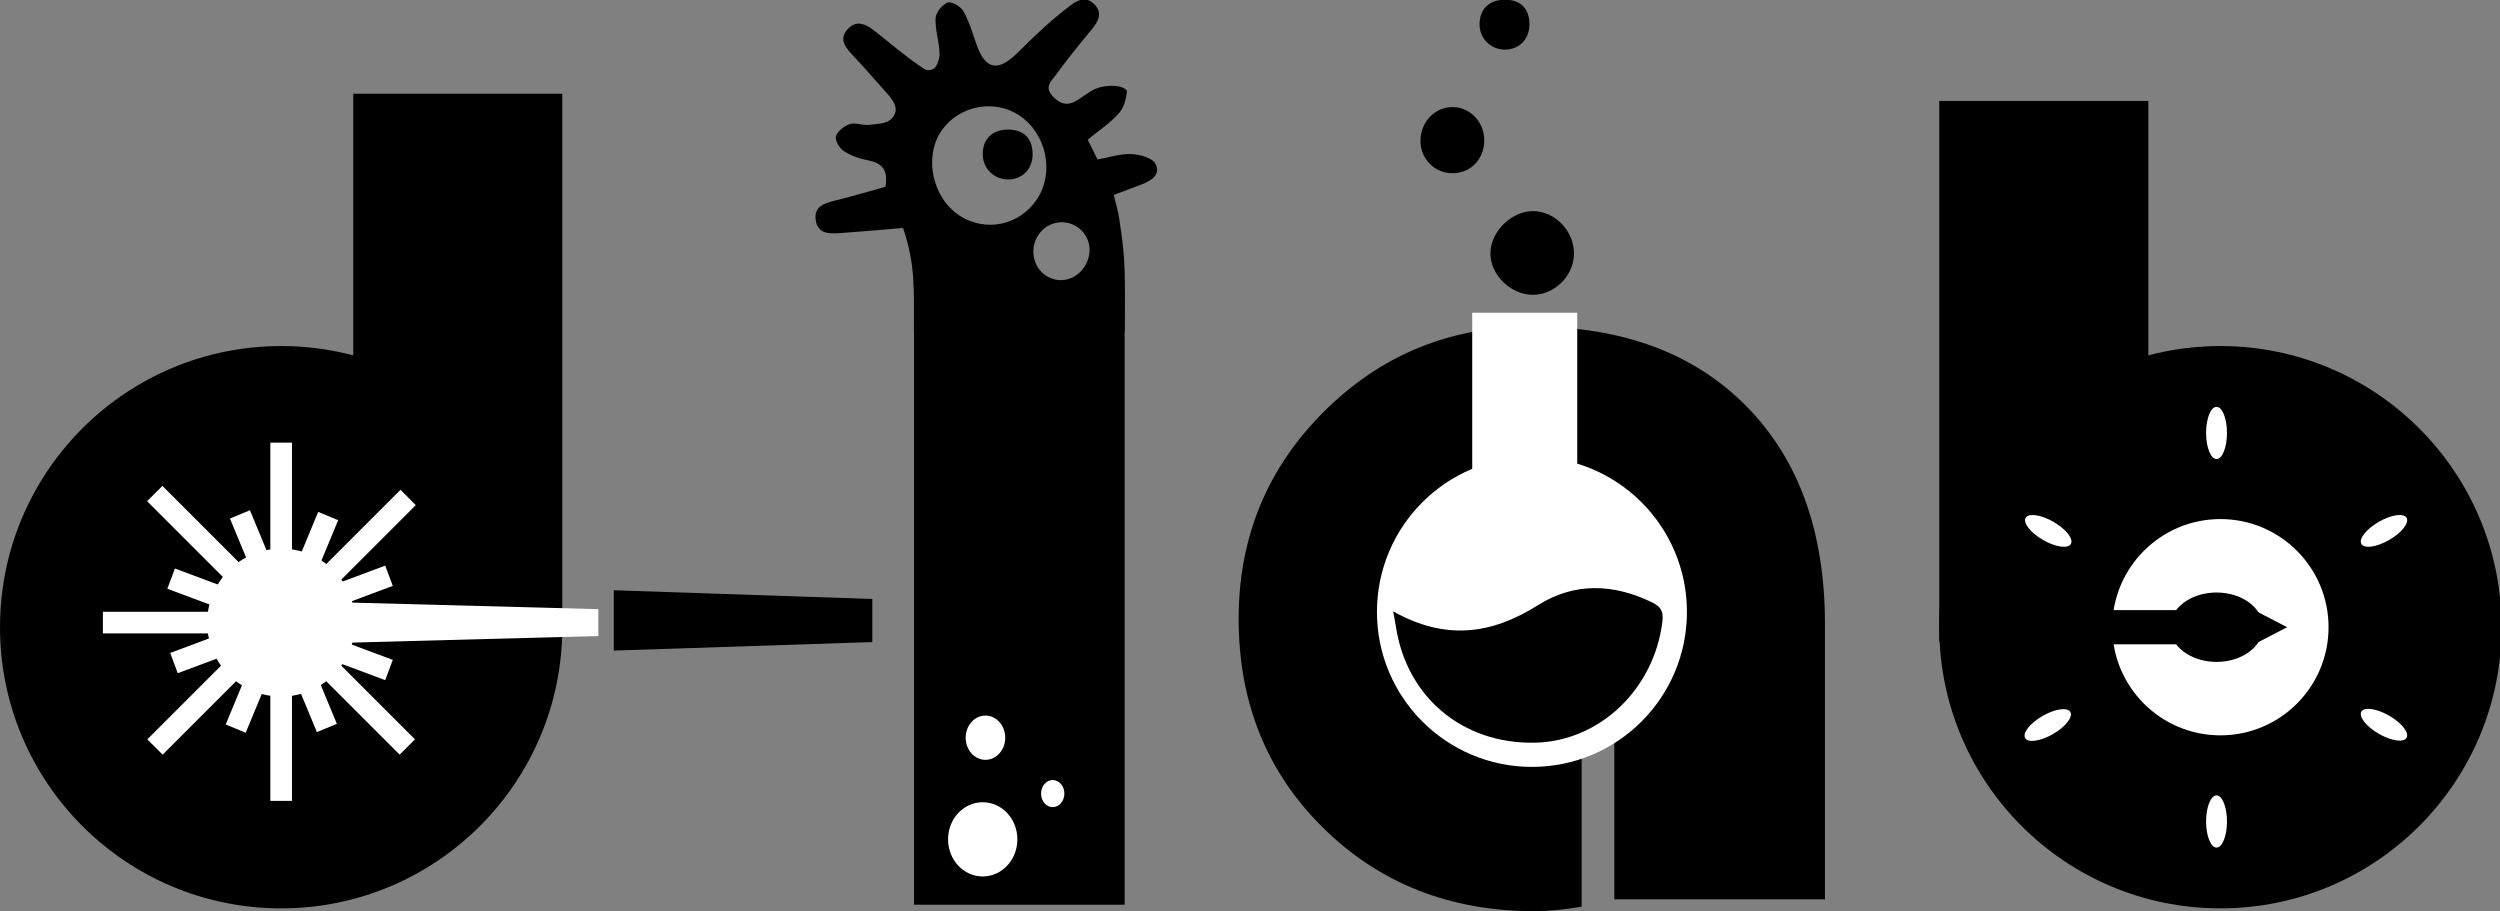 <?xml version="1.0" encoding="UTF-8" standalone="no"?>
<svg
   xmlns:dc="http://purl.org/dc/elements/1.1/"
   xmlns:cc="http://creativecommons.org/ns#"
   xmlns:rdf="http://www.w3.org/1999/02/22-rdf-syntax-ns#"
   xmlns:svg="http://www.w3.org/2000/svg"
   xmlns="http://www.w3.org/2000/svg"
   xmlns:sodipodi="http://sodipodi.sourceforge.net/DTD/sodipodi-0.dtd"
   xmlns:inkscape="http://www.inkscape.org/namespaces/inkscape"
   width="122.414mm"
   height="44.615mm"
   viewBox="0 0 122.414 44.615"
   version="1.1"
   id="svg8"
   inkscape:version="1.0.1 (3bc2e813f5, 2020-09-07)"
   sodipodi:docname="drawing.svg">
  <rect x="0" y="0" width="122.414" height="44.615" fill="#808080" stroke="none"/>
  <defs
     id="defs2">
    <clipPath
       clipPathUnits="userSpaceOnUse"
       id="clipPath849">
      <path
         d="M 0,126.47 H 347 V 0 H 0 Z"
         id="path847" />
    </clipPath>
  </defs>
  <sodipodi:namedview
     id="base"
     pagecolor="#ffffff"
     bordercolor="#666666"
     borderopacity="1.0"
     inkscape:pageopacity="0.0"
     inkscape:pageshadow="2"
     inkscape:zoom="0.33609813"
     inkscape:cx="241.83041"
     inkscape:cy="203.48019"
     inkscape:document-units="mm"
     inkscape:current-layer="layer1"
     inkscape:document-rotation="0"
     showgrid="false"
     inkscape:window-width="1920"
     inkscape:window-height="986"
     inkscape:window-x="2869"
     inkscape:window-y="454"
     inkscape:window-maximized="1" />
  <g
     inkscape:label="Layer 1"
     inkscape:groupmode="layer"
     id="layer1"
     transform="translate(-41.849,-94.329)">
    <g
       id="g845"
       clip-path="url(#clipPath849)"
       transform="matrix(0.353,0,0,-0.353,41.849,138.945)">
      <g
         id="g851"
         transform="translate(78,39.389)">
        <path
           d="m 0,0 c 0,-21.539 -17.461,-39 -39,-39 -21.539,0 -39,17.461 -39,39 0,14.163 7.549,26.562 18.842,33.394 C -53.275,36.952 -46.377,39 -39,39 -17.461,39 0,21.539 0,0"
           style="fill:#000000;fill-opacity:1;fill-rule:nonzero;stroke:none"
           id="path853" />
      </g>
      <path
         d="M 78,38.389 H 49 v 75 h 29 z"
         style="fill:#000000;fill-opacity:1;fill-rule:nonzero;stroke:none"
         id="path855" />
      <g
         id="g857"
         transform="translate(85.14,36.148)">
        <path
           d="M 0,0 V 8.367 L 35.859,7.156 V 1.18 Z"
           style="fill:#000000;fill-opacity:1;fill-rule:nonzero;stroke:none"
           id="path859" />
      </g>
      <g
         id="g861"
         transform="translate(46,42.876)">
        <path
           d="m 0,0 v -1.959 -1.776 -1.959 l 36.999,0.984 v 0.932 1.863 0.932 z"
           style="fill:#ffffff;fill-opacity:1;fill-rule:nonzero;stroke:none"
           id="path863" />
      </g>
      <g
         id="g865"
         transform="translate(49.26,40.03)">
        <path
           d="m 0,0 c 0,-5.667 -4.594,-10.261 -10.26,-10.261 -5.667,0 -10.261,4.594 -10.261,10.261 0,5.666 4.594,10.26 10.261,10.26 C -4.594,10.26 0,5.666 0,0"
           style="fill:#ffffff;fill-opacity:1;fill-rule:nonzero;stroke:none"
           id="path867" />
      </g>
      <path
         d="m 40.5,49.272 h -3 v 15.722 h 3 z"
         style="fill:#ffffff;fill-opacity:1;fill-rule:nonzero;stroke:none"
         id="path869" />
      <path
         d="M 30,38.53 H 14.271 v 3 H 30 Z"
         style="fill:#ffffff;fill-opacity:1;fill-rule:nonzero;stroke:none"
         id="path871" />
      <path
         d="m 40.5,15.3 h -3 v 16.972 h 3 z"
         style="fill:#ffffff;fill-opacity:1;fill-rule:nonzero;stroke:none"
         id="path873" />
      <g
         id="g875"
         transform="translate(33.841,47.675)">
        <path
           d="m 0,0 -2.121,-2.121 -11.314,11.313 2.122,2.122 z"
           style="fill:#ffffff;fill-opacity:1;fill-rule:nonzero;stroke:none"
           id="path877" />
      </g>
      <g
         id="g879"
         transform="translate(44.783,47.675)">
        <path
           d="m 0,0 2.121,-2.121 10.771,10.77 -2.121,2.122 z"
           style="fill:#ffffff;fill-opacity:1;fill-rule:nonzero;stroke:none"
           id="path881" />
      </g>
      <g
         id="g883"
         transform="translate(20.438,23.834)">
        <path
           d="M 0,0 2.121,-2.121 13.373,9.13 11.252,11.252 Z"
           style="fill:#ffffff;fill-opacity:1;fill-rule:nonzero;stroke:none"
           id="path885" />
      </g>
      <g
         id="g887"
         transform="translate(57.561,23.832)">
        <path
           d="m 0,0 -2.121,-2.121 -11.657,11.656 2.121,2.122 z"
           style="fill:#ffffff;fill-opacity:1;fill-rule:nonzero;stroke:none"
           id="path889" />
      </g>
      <g
         id="g891"
         transform="translate(40.719,41.009)">
        <path
           d="m 0,0 -2.771,-1.148 -6.049,14.603 2.771,1.149 z"
           style="fill:#ffffff;fill-opacity:1;fill-rule:nonzero;stroke:none"
           id="path893" />
      </g>
      <g
         id="g895"
         transform="translate(38.367,41.454)">
        <path
           d="M 0,0 2.771,-1.147 8.541,12.78 5.769,13.929 Z"
           style="fill:#ffffff;fill-opacity:1;fill-rule:nonzero;stroke:none"
           id="path897" />
      </g>
      <g
         id="g899"
         transform="translate(31.309,25.895)">
        <path
           d="M 0,0 2.771,-1.147 8.628,12.989 5.855,14.137 Z"
           style="fill:#ffffff;fill-opacity:1;fill-rule:nonzero;stroke:none"
           id="path901" />
      </g>
      <g
         id="g903"
         transform="translate(46.727,25.987)">
        <path
           d="m 0,0 -2.771,-1.147 -5.83,14.071 2.773,1.147 z"
           style="fill:#ffffff;fill-opacity:1;fill-rule:nonzero;stroke:none"
           id="path905" />
      </g>
      <g
         id="g907"
         transform="translate(38.696,42.137)">
        <path
           d="m 0,0 -1.051,-2.81 -14.432,5.397 1.05,2.809 z"
           style="fill:#ffffff;fill-opacity:1;fill-rule:nonzero;stroke:none"
           id="path909" />
      </g>
      <g
         id="g911"
         transform="translate(39.465,38.545)">
        <path
           d="m 0,0 -1.051,2.81 -14.805,-5.536 1.05,-2.81 z"
           style="fill:#ffffff;fill-opacity:1;fill-rule:nonzero;stroke:none"
           id="path913" />
      </g>
      <g
         id="g915"
         transform="translate(54.484,34.854)">
        <path
           d="m 0,0 -1.051,-2.81 -14.432,5.396 1.049,2.81 z"
           style="fill:#ffffff;fill-opacity:1;fill-rule:nonzero;stroke:none"
           id="path917" />
      </g>
      <g
         id="g919"
         transform="translate(54.484,45.123)">
        <path
           d="m 0,0 -1.051,2.811 -14.432,-5.397 1.049,-2.81 z"
           style="fill:#ffffff;fill-opacity:1;fill-rule:nonzero;stroke:none"
           id="path921" />
      </g>
      <g
         id="g923"
         transform="translate(219.395,30.86)">
        <path
           d="m 0,0 v -30.234 c -2.396,-0.416 -4.585,-0.625 -6.563,-0.625 -11.719,0 -21.485,3.853 -29.297,11.562 -7.813,7.707 -11.719,17.369 -11.719,28.985 0,11.3 3.945,20.884 11.836,28.75 7.89,7.863 17.486,11.796 28.789,11.796 12.604,0 22.54,-3.685 29.806,-11.054 C 30.117,31.809 33.75,21.744 33.75,8.984 V -29.219 H 4.531 V 6.875 c 0,4.113 -1.004,7.395 -3.008,9.844 -2.005,2.447 -4.701,3.672 -8.086,3.672 -3.074,0 -5.73,-1.121 -7.969,-3.36 -2.24,-2.24 -3.36,-4.896 -3.36,-7.968 0,-3.231 1.016,-5.887 3.047,-7.969 2.032,-2.084 4.61,-3.125 7.735,-3.125 2.551,0 4.922,0.676 7.11,2.031"
           style="fill:#000000;fill-opacity:1;fill-rule:nonzero;stroke:none"
           id="path925" />
      </g>
      <g
         id="g927"
         transform="translate(269,39.389)">
        <path
           d="M 0,0 C 0,-21.539 17.461,-39 39,-39 60.539,-39 78,-21.539 78,0 78,21.539 60.539,39 39,39 17.461,39 0,21.539 0,0"
           style="fill:#000000;fill-opacity:1;fill-rule:nonzero;stroke:none"
           id="path929" />
      </g>
      <path
         d="m 269,37.389 h 29 v 75 h -29 z"
         style="fill:#000000;fill-opacity:1;fill-rule:nonzero;stroke:none"
         id="path931" />
      <g
         id="g933"
         transform="translate(191,41.512)">
        <path
           d="M 0,0 C 0,-11.874 9.626,-21.5 21.5,-21.5 33.374,-21.5 43,-11.874 43,0 43,11.874 33.374,21.5 21.5,21.5 9.626,21.5 0,11.874 0,0"
           style="fill:#ffffff;fill-opacity:1;fill-rule:nonzero;stroke:none"
           id="path935" />
      </g>
      <path
         d="m 204.216,61.012 h 14.567 v 22 h -14.567 z"
         style="fill:#ffffff;fill-opacity:1;fill-rule:nonzero;stroke:none"
         id="path937" />
      <g
         id="g939"
         transform="translate(193.244,41.595)">
        <path
           d="M 0,0 C 7.202,-4.057 13.607,-3.243 20.086,0.85 25.109,4.023 30.571,3.859 35.932,1.227 37.074,0.665 37.526,0.051 37.357,-1.369 36.243,-10.766 28.666,-18.047 19.648,-18.226 9.643,-18.424 1.846,-11.891 0.381,-2.084 0.301,-1.549 0.187,-1.018 0,0"
           style="fill:#000000;fill-opacity:1;fill-rule:nonzero;stroke:none"
           id="path941" />
      </g>
      <g
         id="g943"
         transform="translate(218.327,91.071)">
        <path
           d="m 0,0 c -0.091,-3.031 -2.765,-5.615 -5.765,-5.57 -3.101,0.046 -5.904,2.866 -5.824,5.86 0.08,2.992 3.029,5.817 6.001,5.747 C -2.506,5.965 0.095,3.155 0,0"
           style="fill:#000000;fill-opacity:1;fill-rule:nonzero;stroke:none"
           id="path945" />
      </g>
      <g
         id="g947"
         transform="translate(205.888,107.014)">
        <path
           d="m 0,0 c 0.037,-2.641 -1.836,-4.633 -4.374,-4.655 -2.421,-0.022 -4.406,1.9 -4.475,4.331 -0.073,2.609 1.804,4.735 4.276,4.843 C -2.123,4.627 -0.035,2.563 0,0"
           style="fill:#000000;fill-opacity:1;fill-rule:nonzero;stroke:none"
           id="path949" />
      </g>
      <g
         id="g951"
         transform="translate(212.151,122.943)">
        <path
           d="m 0,0 c -0.026,-2.049 -1.496,-3.488 -3.502,-3.431 -1.964,0.056 -3.451,1.615 -3.417,3.583 0.036,2.088 1.382,3.346 3.568,3.334 C -1.187,3.474 0.029,2.21 0,0"
           style="fill:#000000;fill-opacity:1;fill-rule:nonzero;stroke:none"
           id="path953" />
      </g>
      <g
         id="g955"
         transform="translate(293,39.389)">
        <path
           d="m 0,0 c 0,-8.284 6.716,-15 15,-15 8.284,0 15,6.716 15,15 C 30,8.284 23.284,15 15,15 6.716,15 0,8.284 0,0"
           style="fill:#ffffff;fill-opacity:1;fill-rule:nonzero;stroke:none"
           id="path957" />
      </g>
      <path
         d="m 308.911,37.018 h -38.152 v 4.743 h 38.152 z"
         style="fill:#000000;fill-opacity:1;fill-rule:nonzero;stroke:none"
         id="path959" />
      <g
         id="g961"
         transform="translate(301.026,39.389)">
        <path
           d="m 0,0 c 0,-2.658 2.882,-4.813 6.437,-4.813 3.554,0 6.436,2.155 6.436,4.813 0,2.659 -2.882,4.814 -6.436,4.814 C 2.882,4.814 0,2.659 0,0"
           style="fill:#000000;fill-opacity:1;fill-rule:nonzero;stroke:none"
           id="path963" />
      </g>
      <g
         id="g965"
         transform="translate(317.253,39.389)">
        <path
           d="M 0,0 -5.552,-2.877 V 2.878 Z"
           style="fill:#000000;fill-opacity:1;fill-rule:nonzero;stroke:none"
           id="path967" />
      </g>
      <g
         id="g969"
         transform="translate(307.462,62.718)">
        <path
           d="M 0,0 C 0.8,0 1.449,1.621 1.449,3.62 1.449,5.619 0.8,7.24 0,7.24 -0.801,7.24 -1.449,5.619 -1.449,3.62 -1.449,1.621 -0.801,0 0,0"
           style="fill:#ffffff;fill-opacity:1;fill-rule:nonzero;stroke:none"
           id="path971" />
      </g>
      <g
         id="g973"
         transform="translate(307.462,8.821)">
        <path
           d="M 0,0 C 0.8,0 1.449,1.62 1.449,3.62 1.449,5.619 0.8,7.24 0,7.24 -0.801,7.24 -1.449,5.619 -1.449,3.62 -1.449,1.62 -0.801,0 0,0"
           style="fill:#ffffff;fill-opacity:1;fill-rule:nonzero;stroke:none"
           id="path975" />
      </g>
      <g
         id="g977"
         transform="translate(327.554,50.938)">
        <path
           d="M 0,0 C 0.399,-0.693 2.128,-0.444 3.859,0.555 5.591,1.555 6.67,2.927 6.27,3.62 5.869,4.313 4.142,4.065 2.41,3.065 0.679,2.065 -0.4,0.693 0,0"
           style="fill:#ffffff;fill-opacity:1;fill-rule:nonzero;stroke:none"
           id="path979" />
      </g>
      <g
         id="g981"
         transform="translate(280.913,24.01)">
        <path
           d="M 0,0 C 0.399,-0.693 2.128,-0.444 3.859,0.555 5.591,1.555 6.67,2.927 6.27,3.62 5.869,4.313 4.142,4.064 2.41,3.065 0.679,2.065 -0.4,0.693 0,0"
           style="fill:#ffffff;fill-opacity:1;fill-rule:nonzero;stroke:none"
           id="path983" />
      </g>
      <g
         id="g985"
         transform="translate(287.254,50.938)">
        <path
           d="m 0,0 c -0.399,-0.693 -2.128,-0.444 -3.859,0.555 -1.732,1 -2.811,2.372 -2.411,3.065 0.401,0.693 2.128,0.445 3.86,-0.555 C -0.679,2.065 0.4,0.693 0,0"
           style="fill:#ffffff;fill-opacity:1;fill-rule:nonzero;stroke:none"
           id="path987" />
      </g>
      <g
         id="g989"
         transform="translate(333.824,24.051)">
        <path
           d="m 0,0 c -0.4,-0.693 -2.128,-0.444 -3.859,0.555 -1.732,1 -2.811,2.372 -2.411,3.065 0.4,0.693 2.128,0.445 3.86,-0.555 C -0.679,2.065 0.4,0.693 0,0"
           style="fill:#ffffff;fill-opacity:1;fill-rule:nonzero;stroke:none"
           id="path991" />
      </g>
      <path
         d="m 156.003,0.898 h -29.219 v 85.285 h 29.219 z"
         style="fill:#000000;fill-opacity:1;fill-rule:nonzero;stroke:none"
         id="path993" />
      <g
         id="g995"
         transform="translate(133.161,96.444)">
        <path
           d="M 0,0 C 3.603,-2.303 8.296,-1.288 10.677,2.308 13.143,6.03 12.01,11.409 8.229,13.937 4.76,16.256 -0.153,15.299 -2.548,11.839 -5.067,8.198 -3.83,2.448 0,0 m 11.897,-8.269 c 1.828,-1.213 4.187,-0.663 5.403,1.262 1.212,1.918 0.758,4.296 -1.048,5.484 -1.83,1.205 -4.264,0.661 -5.44,-1.215 -1.163,-1.853 -0.669,-4.366 1.085,-5.531 M -16.882,2.232 c 2.24,0.565 4.456,1.228 6.543,1.81 0.42,2.335 -0.483,3.307 -2.457,3.673 -1.166,0.217 -2.369,0.651 -3.351,1.298 -0.59,0.387 -1.232,1.52 -1.053,2.05 0.24,0.717 1.166,1.419 1.946,1.677 0.754,0.249 1.711,-0.201 2.554,-0.113 1.075,0.113 2.445,0.125 3.12,0.772 1.396,1.341 0.309,2.651 -0.704,3.784 -1.441,1.612 -2.859,3.245 -4.332,4.827 -1.098,1.178 -2.397,2.416 -0.884,3.972 1.319,1.356 2.687,0.455 3.903,-0.517 2.028,-1.618 4.014,-3.303 6.153,-4.761 0.692,-0.472 0.926,-0.636 1.69,-0.348 0.525,0.197 0.942,1.425 0.92,2.177 -0.049,1.633 -0.627,3.267 -0.552,4.88 0.037,0.791 0.913,1.887 1.668,2.181 0.524,0.203 1.819,-0.541 2.188,-1.192 0.801,-1.41 1.264,-3.019 1.802,-4.569 1.247,-3.581 3.018,-3.906 5.74,-1.18 2.346,2.349 4.774,4.642 7.435,6.629 0.978,0.731 2.079,1.178 3.159,0.103 1.489,-1.481 0.249,-2.804 -0.775,-4.048 -1.54,-1.871 -3.058,-3.764 -4.486,-5.719 -0.65,-0.889 -1.758,-1.733 -0.401,-3.108 1.247,-1.264 2.291,-1.183 3.605,-0.289 0.928,0.632 1.889,1.378 2.926,1.631 1.305,0.317 2.673,0.208 3.211,-0.11 0.251,-0.149 0.5,-0.285 0.465,-0.575 -0.118,-1.023 -0.439,-2.14 -1.041,-2.844 -1.21,-1.414 -2.841,-2.468 -4.392,-3.753 0.479,-0.967 0.89,-1.798 1.359,-2.745 1.633,0.291 3.168,0.817 4.677,0.753 1.181,-0.05 2.933,-0.52 3.362,-1.354 0.802,-1.558 -0.68,-2.402 -2.067,-2.918 -1.287,-0.479 -2.277,-0.855 -3.72,-1.399 0.261,-1.094 0.569,-2.107 0.733,-3.12 1.066,-6.576 0.775,-8.699 0.775,-15.835 H 22.38 -6.392 c 0.01,5.924 0.21,9.313 -1.505,14.371 -2.706,-0.224 -5.453,-0.479 -8.206,-0.67 -1.636,-0.113 -3.639,-0.419 -3.917,1.846 -0.248,2.028 1.583,2.341 3.138,2.733"
           style="fill:#000000;fill-opacity:1;fill-rule:nonzero;stroke:none"
           id="path997" />
      </g>
      <g
         id="g999"
         transform="translate(141.123,9.964)">
        <path
           d="m 0,0 c 0,-2.845 -2.152,-5.15 -4.808,-5.15 -2.655,0 -4.807,2.305 -4.807,5.15 0,2.844 2.152,5.149 4.807,5.149 C -2.152,5.149 0,2.844 0,0"
           style="fill:#ffffff;fill-opacity:1;fill-rule:nonzero;stroke:none"
           id="path1001" />
      </g>
      <g
         id="g1003"
         transform="translate(139.439,24.062)">
        <path
           d="m 0,0 c 0,-1.696 -1.229,-3.071 -2.744,-3.071 -1.517,0 -2.745,1.375 -2.745,3.071 0,1.696 1.228,3.071 2.745,3.071 C -1.229,3.071 0,1.696 0,0"
           style="fill:#ffffff;fill-opacity:1;fill-rule:nonzero;stroke:none"
           id="path1005" />
      </g>
      <g
         id="g1007"
         transform="translate(147.644,16.31)">
        <path
           d="m 0,0 c 0,-1.038 -0.725,-1.88 -1.618,-1.88 -0.893,0 -1.617,0.842 -1.617,1.88 0,1.038 0.724,1.88 1.617,1.88 C -0.725,1.88 0,1.038 0,0"
           style="fill:#ffffff;fill-opacity:1;fill-rule:nonzero;stroke:none"
           id="path1009" />
      </g>
      <g
         id="g1011"
         transform="translate(143.236,104.932)">
        <path
           d="m 0,0 c -0.026,-2.049 -1.496,-3.487 -3.502,-3.431 -1.964,0.056 -3.451,1.616 -3.417,3.583 0.036,2.088 1.382,3.346 3.568,3.334 C -1.187,3.475 0.029,2.21 0,0"
           style="fill:#000000;fill-opacity:1;fill-rule:nonzero;stroke:none"
           id="path1013" />
      </g>
    </g>
  </g>
</svg>
